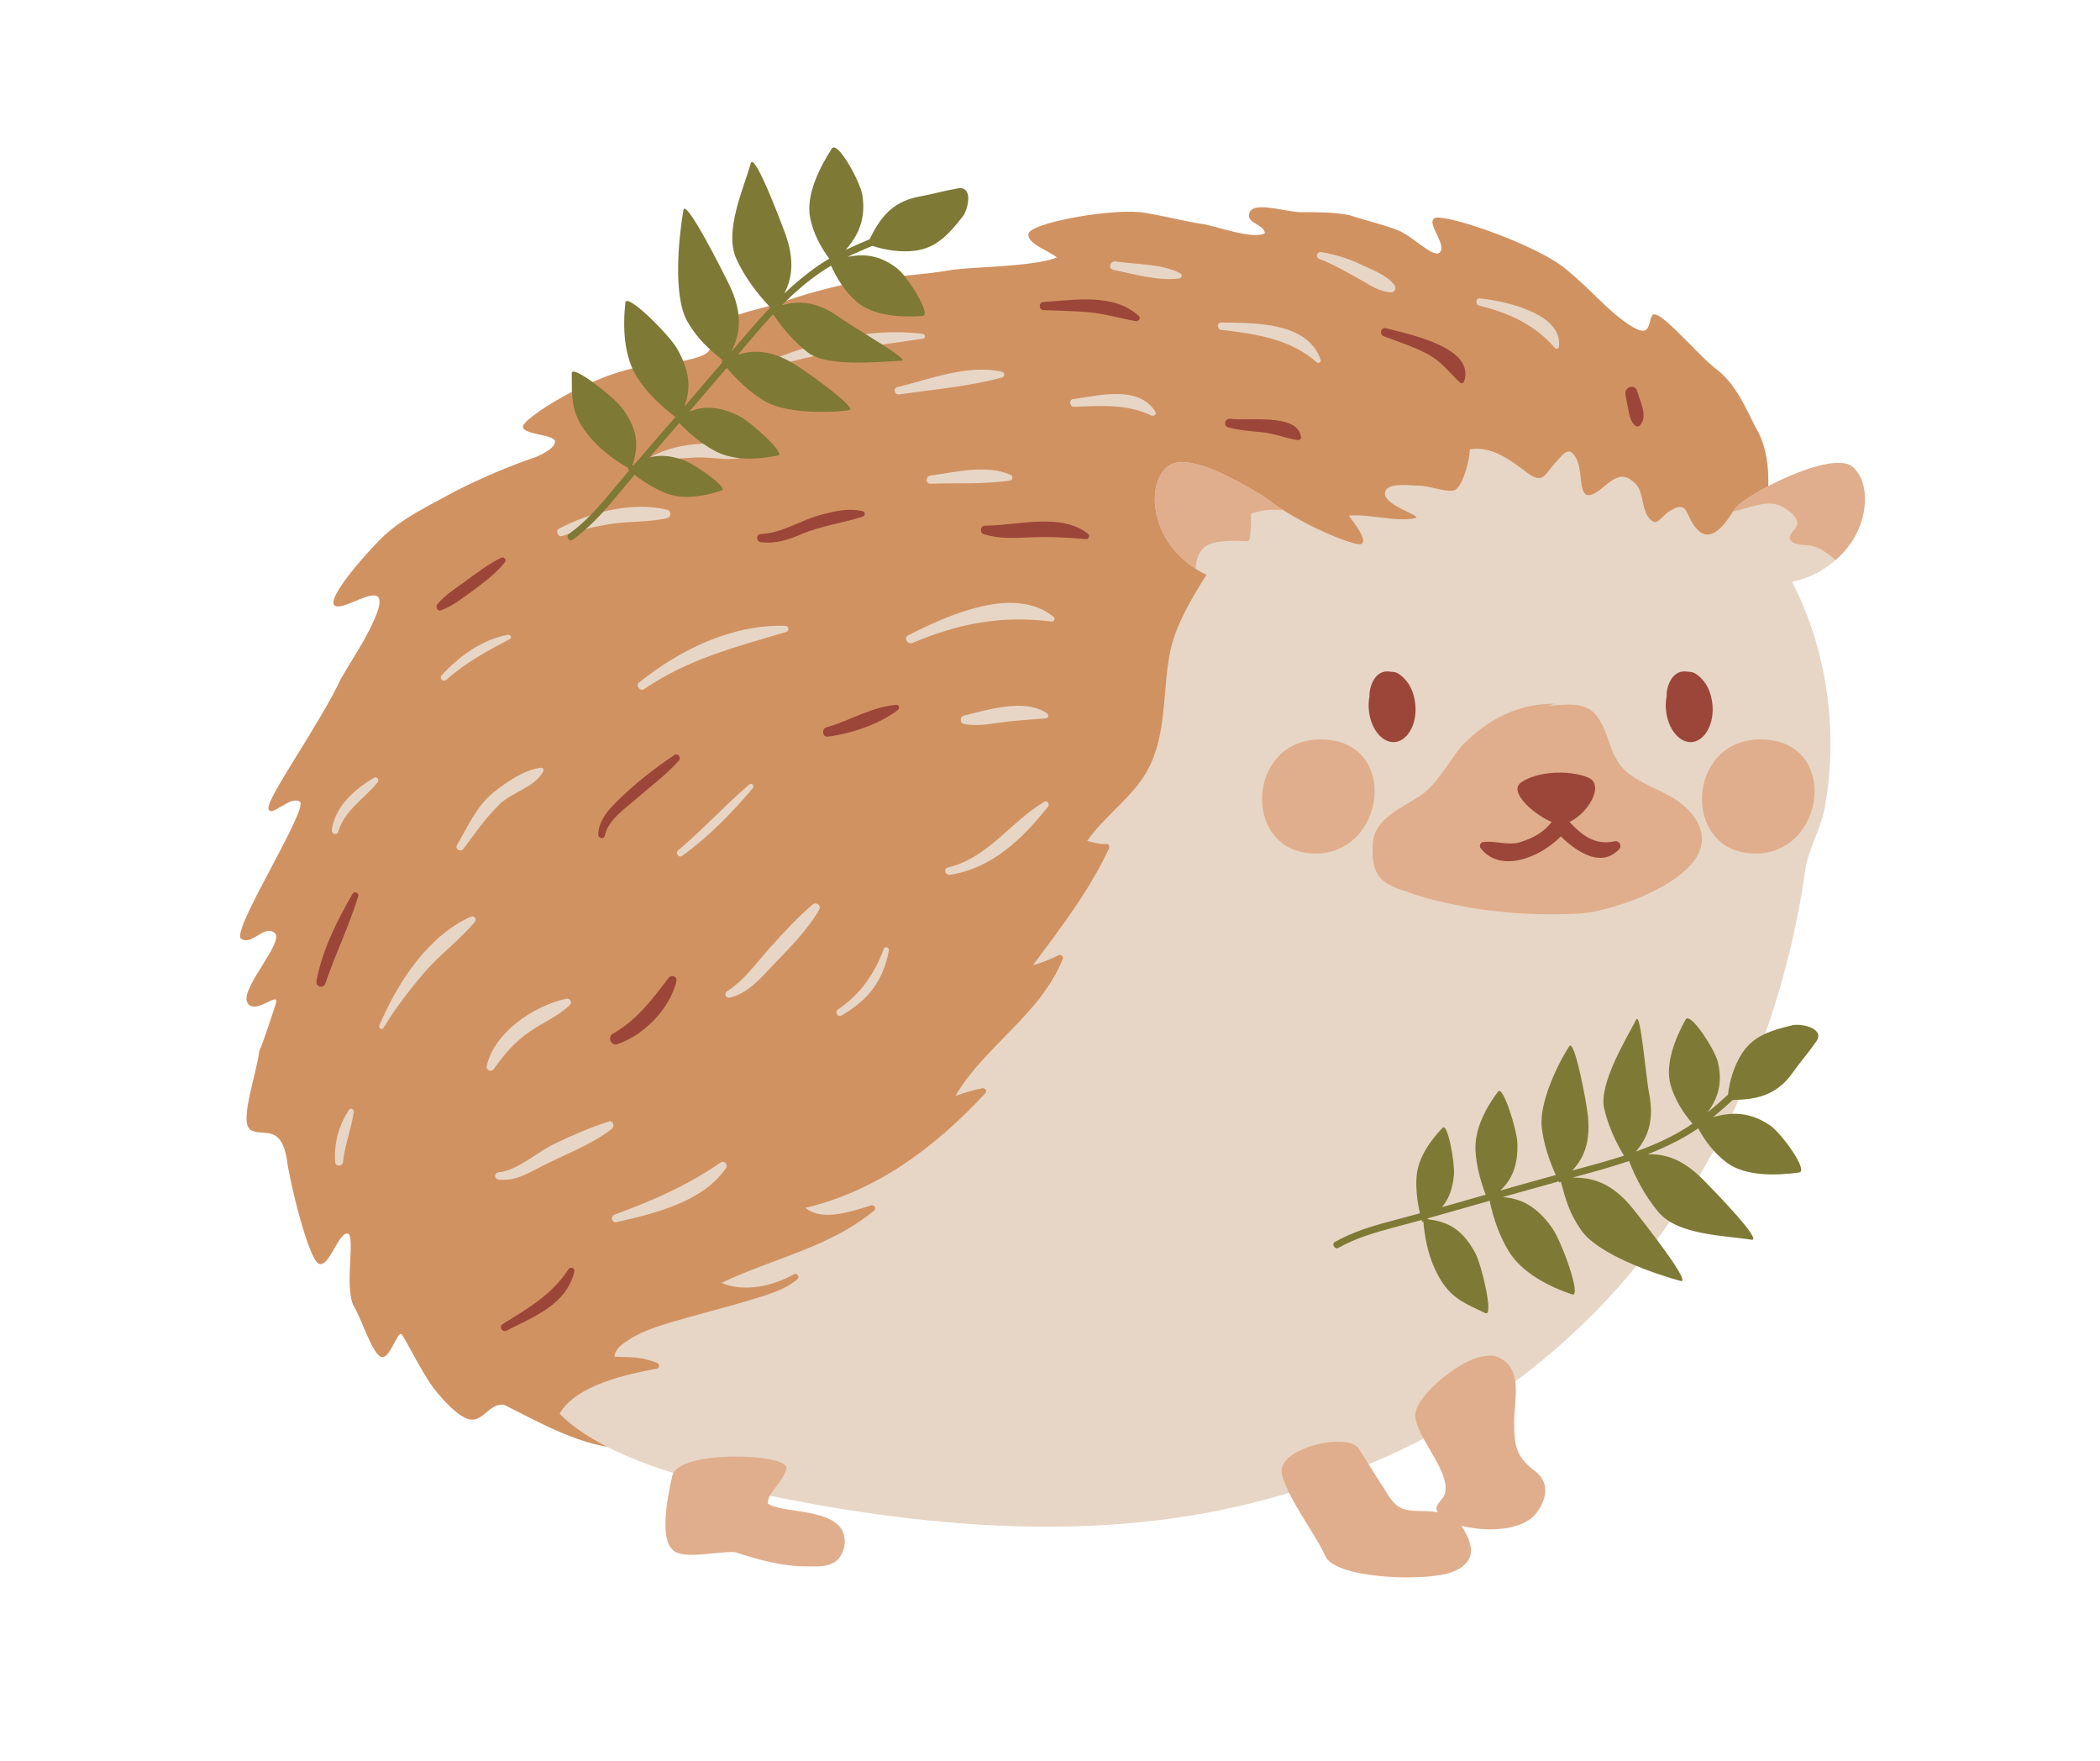 <svg xmlns="http://www.w3.org/2000/svg" xmlns:xlink="http://www.w3.org/1999/xlink" width="940" zoomAndPan="magnify" viewBox="0 0 705 591" height="788" preserveAspectRatio="xMidYMid meet" version="1.0"><path fill="#d19262" d="M 589.336 143.363 C 585.27 135.23 582.219 128.117 575.102 123.039 C 569.004 117.957 556.801 103.391 554.77 105.762 C 552.734 108.133 555.445 116.262 542.566 105.762 C 536.465 100.68 530.367 93.566 523.25 88.488 C 511.047 80.355 484.273 71.551 481.562 73.242 C 478.852 74.938 485.289 81.371 483.594 84.422 C 481.898 87.469 474.445 79.34 469.359 77.309 C 464.277 75.277 459.191 74.258 453.09 72.227 C 448.008 71.211 442.926 71.211 436.824 71.211 C 431.738 71.211 421.234 67.484 419.539 71.211 C 417.844 74.938 424.621 75.277 424.621 78.324 C 420.555 80.355 409.371 76.293 404.289 75.277 C 397.172 74.258 390.051 72.227 382.934 71.211 C 370.734 70.195 346.332 74.938 345.316 78.324 C 344.297 81.711 352.773 84.422 354.805 86.453 C 346.672 89.504 328.031 89.504 319.895 90.52 C 308.711 92.551 298.543 92.551 287.359 94.582 C 278.211 96.617 270.074 98.648 261.941 101.695 C 254.824 103.73 236.184 107.793 236.523 111.859 C 236.859 115.926 247.027 119.648 216.188 123.039 C 199.984 124.816 174.84 140.652 175.516 143.363 C 176.195 146.07 186.637 145.824 186.34 148.344 C 186.16 149.855 184.16 151.617 179.582 153.523 C 170.434 156.574 161.281 160.637 153.148 164.703 C 143.996 169.785 134.848 173.848 127.73 180.961 C 122.645 186.043 109.086 201.285 112.477 203.316 C 115.867 205.352 130.777 193.156 126.711 205.352 C 123.66 213.48 118.578 220.594 114.512 227.707 C 107.395 242.949 89.43 268.016 90.109 271.406 C 90.785 274.793 97.227 267 100.617 269.031 C 104.004 271.066 77.23 312.73 80.957 315.102 C 84.688 317.473 88.414 310.359 92.141 313.07 C 95.871 315.777 80.617 331.699 82.992 336.441 C 85.363 341.184 94.047 332.172 92.586 336.848 C 91.125 341.523 88.074 350.668 87.059 352.703 C 86.043 360.832 80.281 376.414 84.008 379.121 C 87.734 381.832 94.242 376.801 96.277 388.992 C 97.293 397.125 103.668 422.82 107.055 424.176 C 110.445 425.531 113.496 414.012 116.543 414.012 C 119.594 414.012 115.527 430.949 118.578 438.062 C 121.629 443.145 124.68 453.645 127.73 455.34 C 130.777 457.031 133.457 446.25 134.848 447.887 C 136.234 449.523 141.965 461.434 146.031 466.516 C 148.504 469.605 153.301 475.031 157.086 476.273 C 162.07 477.906 164.484 470.363 169.426 471.602 C 181.746 477.762 195.598 485.777 209.719 486.211 C 226.105 486.719 240.961 476.551 256.809 473.723 C 264.652 472.32 274.148 473.684 281.344 469.672 C 295.227 461.93 308.281 444.289 319.859 433.266 C 330.855 422.793 341.793 412.262 352.699 401.699 C 374.559 380.539 396.484 359.453 418.551 338.516 C 460.543 298.684 502.262 258.57 544.234 218.723 C 552.625 210.758 560.691 201.914 569.621 194.543 C 569.637 194.527 587.301 179.941 587.301 179.941 C 587.203 179.277 587.086 178.637 586.98 177.984 L 592.387 172.832 C 594.422 163.688 594.422 151.492 589.336 143.363 Z M 589.336 143.363 " fill-opacity="1" fill-rule="nonzero"/><path fill="#e7d6c6" d="M 622.77 179.945 C 618.641 187.508 610.324 193.645 601.602 195.289 C 613.109 217.301 617.094 244.578 612.887 269.371 C 611.969 276.484 608.289 282.582 606.461 289.695 C 604.609 297.824 590.355 459.75 423.422 503.688 C 362.887 519.645 297.203 511.594 235.566 497.004 C 225.195 494.543 200.266 487.164 187.859 474.504 C 193.516 464.707 211 461.172 220.52 459.363 C 221.617 459.16 221.375 457.738 220.52 457.41 C 218.281 456.559 216.023 455.926 213.645 455.684 C 212.262 455.543 206.305 455.359 206.305 455.379 C 206.305 452.898 209.051 450.988 210.879 449.809 C 216.797 445.988 224.141 444.141 230.828 442.23 C 238.395 440.055 246.039 438.184 253.543 435.848 C 258.383 434.344 263.875 432.719 267.738 429.305 C 268.633 428.512 267.492 427.148 266.52 427.695 C 259.562 431.641 249.883 433.855 242.238 430.602 C 259.32 422.352 278.641 418.715 293.504 406.254 C 294.297 405.605 293.441 404.281 292.508 404.566 C 286.203 406.457 276.137 410.195 270.383 405.422 C 294.645 399.629 313.941 384.996 330.777 366.969 C 331.512 366.195 330.777 365.078 329.801 365.262 C 326.691 365.871 323.723 366.805 320.754 367.82 C 330.738 350.871 349.305 340.566 356.809 321.809 C 357.172 320.891 356.016 320.324 355.305 320.648 C 352.496 322.031 349.711 323.168 346.781 323.961 C 356.098 311.441 365.676 299.023 372.305 284.797 C 372.586 284.164 372.262 283.172 371.41 283.25 C 369.172 283.477 367.117 282.742 365.004 282.234 C 370.148 274.816 377.59 269.492 382.898 262.215 C 389.383 253.355 390.219 243.07 391.152 232.461 C 391.703 226.16 392.148 219.699 394.223 213.684 C 396.117 208.133 399.004 202.91 401.953 197.871 C 402.949 196.184 404.004 194.578 405.043 192.93 C 399.125 190.105 393.961 185.391 390.992 179.941 C 386.922 172.828 385.906 161.652 392.008 156.57 C 398.109 151.836 412.73 159.699 423.934 166.387 C 436.602 176.406 454.863 183.277 456.816 182.645 C 459.703 181.73 454.191 175.105 452.852 173.074 C 459.621 172.402 469.605 175.43 475.219 173.848 C 477.598 173.176 464.949 169.781 464.949 165.715 C 464.949 161.652 473.086 163.012 476.48 163.012 C 479.875 163.012 486.648 165.715 488.68 164.355 C 491.387 162.32 493.418 154.191 493.418 150.82 C 500.883 149.457 507.652 154.883 513.082 158.949 C 517.82 162.32 518.512 159.617 521.891 155.555 C 524.613 152.852 526.648 148.785 529.352 154.191 C 532.055 160.289 528.68 171.812 538.848 163.012 C 542.223 160.289 544.949 158.258 549.016 162.32 C 551.719 165.047 551.051 169.781 553.082 173.176 C 556.457 177.91 557.148 173.176 561.219 171.145 C 565.957 168.418 565.957 171.812 567.988 175.207 C 573.418 184.68 579.172 175.879 582.223 171.051 C 585.273 166.223 614.617 151.023 621.754 156.57 C 627.852 161.652 626.836 172.832 622.77 179.945 Z M 622.77 179.945 " fill-opacity="1" fill-rule="nonzero"/><path fill="#e0ae8c" d="M 621.75 156.574 C 614.613 151.023 585.27 166.227 582.219 171.055 C 582.082 171.27 581.938 171.5 581.793 171.727 C 586.844 170.605 592.766 167.801 597.309 169.617 C 599.566 170.523 604.945 173.926 602.949 177.023 C 602.426 177.832 601.523 178.602 601.121 179.441 C 599.426 182.973 606.129 182.934 607.555 183.094 C 609.902 183.363 612.363 184.957 614.219 186.32 C 614.945 186.848 615.578 187.414 616.176 187.996 C 618.863 185.648 621.145 182.914 622.766 179.945 C 626.836 172.832 627.852 161.652 621.75 156.574 Z M 621.75 156.574 " fill-opacity="1" fill-rule="nonzero"/><path fill="#e0ae8c" d="M 401.418 190.887 C 401.551 186.824 403.078 183.102 407.742 182.109 C 410.551 181.516 413.387 181.496 416.242 181.562 C 419.262 181.629 419.445 182.309 419.727 179.297 C 419.918 177.215 420.152 175.254 419.875 173.176 C 419.816 172.719 420.234 172.324 420.621 172.195 C 424.031 171.059 427.434 170.961 430.844 171.246 C 428.449 169.734 426.105 168.113 423.93 166.395 C 412.723 159.707 398.102 151.84 392.004 156.578 C 385.902 161.656 386.918 172.836 390.984 179.949 C 393.328 184.242 397.051 188.07 401.418 190.887 Z M 401.418 190.887 " fill-opacity="1" fill-rule="nonzero"/><path fill="#9c4639" d="M 559.5 233.777 C 559.508 233.383 559.516 232.988 559.523 232.594 C 559.707 230.984 560.148 229.57 560.844 228.344 C 562.082 226.176 563.785 225.301 565.641 225.359 C 565.512 225.344 565.383 225.328 565.258 225.312 C 565.418 225.32 565.578 225.348 565.738 225.359 C 565.918 225.367 566.102 225.391 566.285 225.418 C 566.789 225.465 567.293 225.5 567.816 225.574 C 569.254 225.77 570.953 227.367 572.043 228.723 C 574.25 231.469 575.324 235.926 574.875 239.949 C 574.312 245.031 571.418 248.824 567.934 249.074 C 565.168 249.273 562.398 247.227 560.75 243.77 C 559.91 242 559.41 240.059 559.258 237.949 C 559.148 236.43 559.25 235.062 559.5 233.777 Z M 559.5 233.777 " fill-opacity="1" fill-rule="nonzero"/><path fill="#9c4639" d="M 459.75 233.781 C 459.758 233.387 459.766 232.992 459.773 232.598 C 459.957 230.988 460.398 229.57 461.094 228.344 C 462.332 226.176 464.035 225.305 465.891 225.359 C 465.762 225.344 465.633 225.328 465.504 225.312 C 465.664 225.32 465.828 225.348 465.988 225.359 C 466.168 225.367 466.352 225.391 466.535 225.418 C 467.039 225.465 467.543 225.504 468.066 225.574 C 469.504 225.77 471.203 227.367 472.293 228.723 C 474.5 231.469 475.574 235.926 475.125 239.953 C 474.559 245.031 471.668 248.824 468.184 249.074 C 465.418 249.273 462.648 247.227 461 243.773 C 460.16 242 459.66 240.059 459.508 237.949 C 459.395 236.43 459.496 235.062 459.75 233.781 Z M 459.75 233.781 " fill-opacity="1" fill-rule="nonzero"/><path fill="#e0ae8c" d="M 430.383 494.973 C 432.762 503.777 441.887 515.203 444.938 522.316 C 447.988 529.43 475.121 530.879 485.965 528.164 C 492.742 526.133 496.133 522.07 492.066 514.617 C 489.355 508.52 483.93 507.164 477.152 507.164 C 469.695 507.164 468.344 505.809 464.273 499.035 C 461.562 494.969 459.867 491.988 456.141 486.23 C 452.414 480.469 428.004 486.164 430.383 494.973 Z M 430.383 494.973 " fill-opacity="1" fill-rule="nonzero"/><path fill="#e0ae8c" d="M 475.223 473.969 C 473.766 481.082 488.676 494.973 484.609 502.422 C 482.578 505.133 481.219 505.812 483.254 508.52 C 485.289 511.23 489.355 511.91 492.746 512.586 C 499.523 513.941 511.047 513.941 515.789 507.844 C 519.855 502.422 519.855 497.004 515.113 493.617 C 509.012 488.875 508.336 485.488 508.336 477.355 C 508.336 469.227 511.387 459.742 503.25 455.68 C 495.117 451.613 476.684 466.855 475.223 473.969 Z M 475.223 473.969 " fill-opacity="1" fill-rule="nonzero"/><path fill="#e0ae8c" d="M 225.719 495.281 C 223.645 504.117 221.77 516.133 225.676 520.035 C 228.801 523.941 242.34 520.27 247.027 521.051 C 254.059 523.395 262.602 525.746 270.414 525.746 C 275.883 525.746 281.957 526.504 283.52 518.699 C 285.082 505.426 263.211 508.551 257.742 504.648 C 257.742 500.742 262.652 498.016 263.992 492.938 C 265.332 487.855 227.793 486.445 225.719 495.281 Z M 225.719 495.281 " fill-opacity="1" fill-rule="nonzero"/><path fill="#e7d6c6" d="M 496.488 102.531 C 506.566 105.082 515.188 108.871 522.012 116.816 C 522.371 117.234 523.246 117.047 523.328 116.469 C 524.922 105.098 504.66 100.941 496.809 100.141 C 495.426 100 495.184 102.199 496.488 102.531 Z M 496.488 102.531 " fill-opacity="1" fill-rule="nonzero"/><path fill="#e7d6c6" d="M 442.945 86.926 C 447.594 88.695 451.941 91.25 456.285 93.645 C 459.711 95.531 462.996 97.934 466.984 98.117 C 468.418 98.18 468.801 96.488 468.047 95.555 C 465.363 92.23 460.832 90.664 457.055 88.855 C 452.734 86.785 448.301 85.434 443.578 84.629 C 442.062 84.367 441.504 86.375 442.945 86.926 Z M 442.945 86.926 " fill-opacity="1" fill-rule="nonzero"/><path fill="#e7d6c6" d="M 410.047 110.727 C 421.578 112.066 432.965 113.676 442.012 121.578 C 442.578 122.074 443.645 121.613 443.363 120.789 C 439.012 107.961 421.031 108.414 410.047 108.25 C 408.414 108.227 408.504 110.547 410.047 110.727 Z M 410.047 110.727 " fill-opacity="1" fill-rule="nonzero"/><path fill="#e7d6c6" d="M 373.738 90.566 C 380.703 92.008 388.668 94.355 395.816 93.48 C 396.641 93.379 397.195 92.215 396.285 91.75 C 389.852 88.453 381.531 88.793 374.512 87.762 C 372.703 87.5 371.867 90.176 373.738 90.566 Z M 373.738 90.566 " fill-opacity="1" fill-rule="nonzero"/><path fill="#e7d6c6" d="M 301.93 132.383 C 313.281 130.734 325.371 129.719 336.426 126.688 C 337.332 126.441 337.383 125.027 336.426 124.805 C 324.953 122.156 312.32 127.25 301.258 129.949 C 299.637 130.348 300.367 132.613 301.93 132.383 Z M 301.93 132.383 " fill-opacity="1" fill-rule="nonzero"/><path fill="#e7d6c6" d="M 256.453 124.027 C 274.098 118.199 291.703 116.441 309.945 113.656 C 310.934 113.504 310.547 112.172 309.727 112.062 C 291.352 109.711 272.73 115.055 255.906 122.051 C 254.727 122.543 255.164 124.449 256.453 124.027 Z M 256.453 124.027 " fill-opacity="1" fill-rule="nonzero"/><path fill="#e7d6c6" d="M 312.438 162.355 C 321.195 162.051 330.496 162.625 339.141 161.262 C 339.969 161.133 340.145 159.773 339.379 159.434 C 331.07 155.758 321.082 158.477 312.441 159.594 C 310.73 159.816 310.609 162.422 312.438 162.355 Z M 312.438 162.355 " fill-opacity="1" fill-rule="nonzero"/><path fill="#e7d6c6" d="M 360.566 136.543 C 369.336 136.215 378.375 135.508 386.512 139.465 C 387.336 139.867 388.41 139.012 387.848 138.129 C 382.168 129.215 368.805 132.77 360.219 133.969 C 358.742 134.176 359.113 136.598 360.566 136.543 Z M 360.566 136.543 " fill-opacity="1" fill-rule="nonzero"/><path fill="#e0ae8c" d="M 522.32 236.176 C 509.906 236.176 499.977 240.918 490.668 250.402 C 485.703 256.5 482.602 263.273 476.395 267.34 C 470.188 271.406 461.5 274.793 460.879 282.922 C 460.258 293.082 462.742 296.473 472.051 299.18 C 478.879 301.891 486.328 303.246 493.152 304.602 C 505.566 306.633 517.355 307.312 530.391 306.633 C 542.043 306.027 585.07 291.797 567.008 272.082 C 561.359 265.918 552.77 264.48 546.461 259.391 C 539.828 254.047 540.695 245.465 535.387 239.539 C 531.547 235.258 524.746 236.699 519.824 236.852 C 520.602 236.645 521.523 236.176 522.32 236.176 Z M 522.32 236.176 " fill-opacity="1" fill-rule="nonzero"/><path fill="#e7d6c6" d="M 188.758 179.898 C 194.414 177.965 200.199 176.551 206.121 175.723 C 212.035 174.898 218.238 175.297 224.023 173.871 C 225.383 173.535 225.398 171.441 224.023 171.113 C 212.008 168.246 198.395 171.906 187.711 177.414 C 186.348 178.121 187.297 180.398 188.758 179.898 Z M 188.758 179.898 " fill-opacity="1" fill-rule="nonzero"/><path fill="#e7d6c6" d="M 218.523 155.98 C 223.391 154.199 228.602 153.746 233.75 153.543 C 238.586 153.352 243.523 154.594 248.305 153.789 C 249.227 153.633 249.152 152.438 248.539 152.004 C 240.805 146.535 225.156 149.113 217.645 153.891 C 216.59 154.559 217.258 156.445 218.523 155.98 Z M 218.523 155.98 " fill-opacity="1" fill-rule="nonzero"/><path fill="#e7d6c6" d="M 216.219 231.293 C 231.074 221.203 246.973 217.109 263.914 212.121 C 265.062 211.785 264.82 210.098 263.637 210.062 C 245.562 209.543 228.367 218.066 214.516 229.086 C 213.266 230.078 214.906 232.184 216.219 231.293 Z M 216.219 231.293 " fill-opacity="1" fill-rule="nonzero"/><path fill="#e7d6c6" d="M 149.871 228.16 C 156.23 222.422 163.648 218.469 171.168 214.496 C 172 214.055 171.395 212.906 170.562 213.062 C 161.664 214.73 154.402 220.137 148.289 226.578 C 147.289 227.629 148.805 229.125 149.871 228.16 Z M 149.871 228.16 " fill-opacity="1" fill-rule="nonzero"/><path fill="#e7d6c6" d="M 155.574 284.902 C 159.375 279.805 163.031 274.535 167.586 270.07 C 171.953 265.785 179.32 264.445 182.359 258.965 C 182.641 258.457 182.297 257.586 181.617 257.676 C 175.941 258.402 170.297 262.359 165.859 265.816 C 160.172 270.246 156.941 277.586 153.438 283.652 C 152.613 285.066 154.641 286.148 155.574 284.902 Z M 155.574 284.902 " fill-opacity="1" fill-rule="nonzero"/><path fill="#e7d6c6" d="M 113.559 279.152 C 115.652 272 122.25 268.125 126.742 262.625 C 127.426 261.789 126.566 260.434 125.531 261.055 C 118.98 264.988 112.535 270.602 111.398 278.559 C 111.199 279.949 113.141 280.578 113.559 279.152 Z M 113.559 279.152 " fill-opacity="1" fill-rule="nonzero"/><path fill="#e7d6c6" d="M 128.766 344.98 C 132.797 338.352 137.477 332.215 142.531 326.336 C 147.727 320.293 154.285 315.574 159.363 309.457 C 160.195 308.457 159.18 307.168 158.008 307.699 C 143.426 314.301 133.391 330.004 127.371 344.164 C 126.969 345.098 128.207 345.898 128.766 344.98 Z M 128.766 344.98 " fill-opacity="1" fill-rule="nonzero"/><path fill="#e7d6c6" d="M 165.801 358.781 C 169.266 353.844 172.859 349.664 177.871 346.227 C 182.32 343.176 187.379 341.082 191.324 337.332 C 192.285 336.418 191.277 334.965 190.094 335.223 C 179.25 337.586 166.004 346.391 163.41 357.77 C 163.066 359.266 164.957 359.988 165.801 358.781 Z M 165.801 358.781 " fill-opacity="1" fill-rule="nonzero"/><path fill="#e7d6c6" d="M 167.383 395.918 C 172.863 396.535 177.008 393.977 181.719 391.539 C 189.672 387.426 198.219 384.438 205.352 378.941 C 206.477 378.07 205.898 375.945 204.305 376.457 C 197.984 378.492 192.016 381.098 186.035 383.961 C 180.305 386.703 173.773 392.871 167.383 393.488 C 165.809 393.641 165.828 395.746 167.383 395.918 Z M 167.383 395.918 " fill-opacity="1" fill-rule="nonzero"/><path fill="#e7d6c6" d="M 207.047 410.195 C 219.801 407.27 235.973 403.477 243.777 391.988 C 244.516 390.902 243.039 389.406 241.949 390.164 C 230.953 397.844 218.906 403.059 206.348 407.668 C 204.777 408.246 205.379 410.578 207.047 410.195 Z M 207.047 410.195 " fill-opacity="1" fill-rule="nonzero"/><path fill="#e7d6c6" d="M 115.168 389.961 C 115.73 384.266 117.988 378.926 118.75 373.258 C 118.879 372.297 117.723 371.695 117.141 372.578 C 113.652 377.848 112.152 383.66 112.5 389.961 C 112.594 391.703 115 391.652 115.168 389.961 Z M 115.168 389.961 " fill-opacity="1" fill-rule="nonzero"/><path fill="#e7d6c6" d="M 244.969 334.855 C 251.129 333.375 255.129 328.582 259.344 324.133 C 264.977 318.188 270.918 312.477 275.02 305.309 C 275.848 303.863 273.996 302.602 272.809 303.605 C 267.785 307.875 263.328 312.746 258.902 317.625 C 254.316 322.68 249.922 329.066 244.066 332.727 C 242.938 333.43 243.668 335.168 244.969 334.855 Z M 244.969 334.855 " fill-opacity="1" fill-rule="nonzero"/><path fill="#e7d6c6" d="M 282.527 340.836 C 291.496 335.625 296.457 329.289 298.398 319.066 C 298.617 317.914 297.059 317.492 296.652 318.586 C 293.555 326.988 288.789 333.77 281.348 338.82 C 280.113 339.656 281.211 341.602 282.527 340.836 Z M 282.527 340.836 " fill-opacity="1" fill-rule="nonzero"/><path fill="#e7d6c6" d="M 228.965 287.297 C 238.062 280.688 245.465 273.082 252.719 264.559 C 253.438 263.715 252.348 262.621 251.504 263.344 C 243.234 270.434 235.906 278.492 227.578 285.5 C 226.59 286.332 227.914 288.059 228.965 287.297 Z M 228.965 287.297 " fill-opacity="1" fill-rule="nonzero"/><path fill="#e7d6c6" d="M 306.406 215.77 C 321.934 209.215 336.363 206.488 353.109 208.629 C 353.879 208.723 354.332 207.559 353.75 207.082 C 340.453 196.195 317.949 206.652 304.918 213.223 C 303.176 214.098 304.703 216.488 306.406 215.77 Z M 306.406 215.77 " fill-opacity="1" fill-rule="nonzero"/><path fill="#e7d6c6" d="M 323.578 242.996 C 327.379 243.711 331.078 243.199 334.875 242.641 C 340.289 241.844 345.637 241.566 351.078 241.121 C 351.98 241.051 352.242 240 351.523 239.48 C 344.262 234.254 331.461 238.266 323.578 240.195 C 322.23 240.523 322.141 242.727 323.578 242.996 Z M 323.578 242.996 " fill-opacity="1" fill-rule="nonzero"/><path fill="#e7d6c6" d="M 318.875 293.621 C 332.992 291.48 343.121 281.648 351.816 270.789 C 352.523 269.91 351.637 268.492 350.547 269.145 C 338.945 276.086 331.805 287.875 318.203 291.188 C 316.586 291.582 317.309 293.859 318.875 293.621 Z M 318.875 293.621 " fill-opacity="1" fill-rule="nonzero"/><path fill="#9c4639" d="M 464.582 112.875 C 469.461 114.711 474.391 116.309 479.035 118.715 C 483.852 121.211 486.312 124.812 490.105 128.387 C 490.59 128.844 491.336 128.625 491.539 128.008 C 495.402 116.348 472.277 112.094 465.328 110.164 C 463.551 109.672 462.914 112.25 464.582 112.875 Z M 464.582 112.875 " fill-opacity="1" fill-rule="nonzero"/><path fill="#9c4639" d="M 412.359 143.453 C 415.992 144.449 419.91 144.711 423.645 145.07 C 427.875 145.48 431.688 147.188 435.805 147.727 C 436.293 147.789 436.84 147.23 436.781 146.75 C 435.793 138.473 418.586 141.434 413.156 140.562 C 411.289 140.262 410.453 142.93 412.359 143.453 Z M 412.359 143.453 " fill-opacity="1" fill-rule="nonzero"/><path fill="#9c4639" d="M 545.672 132.387 C 545.988 134.367 546.445 136.312 546.809 138.281 C 547.105 139.871 547.641 141.695 548.875 142.816 C 549.332 143.23 550.039 143.273 550.492 142.816 C 553.434 139.828 550.516 134.598 549.625 131.301 C 548.922 128.691 545.27 129.844 545.672 132.387 Z M 545.672 132.387 " fill-opacity="1" fill-rule="nonzero"/><path fill="#9c4639" d="M 330.348 179.336 C 335.438 180.879 340.484 180.605 345.746 180.363 C 352.141 180.07 358.262 180.406 364.633 180.945 C 365.473 181.016 366.008 179.781 365.34 179.238 C 356.32 171.898 341.422 176.449 330.742 176.438 C 329.047 176.438 328.766 178.855 330.348 179.336 Z M 330.348 179.336 " fill-opacity="1" fill-rule="nonzero"/><path fill="#9c4639" d="M 255.5 182.004 C 260.398 182.57 264.512 181.227 269.004 179.316 C 275.605 176.504 282.832 175.582 289.645 173.41 C 290.504 173.137 290.605 171.797 289.645 171.574 C 284.777 170.441 280.445 171.543 275.684 172.77 C 268.852 174.527 262.637 178.926 255.5 179.238 C 253.684 179.32 253.766 181.805 255.5 182.004 Z M 255.5 182.004 " fill-opacity="1" fill-rule="nonzero"/><path fill="#9c4639" d="M 277.867 247.254 C 285.816 246.227 294.91 243.184 301.395 238.355 C 302.078 237.848 301.961 236.504 300.914 236.578 C 292.832 237.164 285.188 241.941 277.441 244.121 C 275.766 244.594 276.039 247.492 277.867 247.254 Z M 277.867 247.254 " fill-opacity="1" fill-rule="nonzero"/><path fill="#9c4639" d="M 203.031 280.512 C 204.109 275.188 210.156 271.152 214.039 267.75 C 218.734 263.637 223.73 260.031 227.891 255.324 C 228.762 254.34 227.621 252.613 226.418 253.418 C 220.137 257.617 214.133 262.246 208.672 267.48 C 205.043 270.965 200.91 274.883 200.832 280.211 C 200.812 281.457 202.777 281.766 203.031 280.512 Z M 203.031 280.512 " fill-opacity="1" fill-rule="nonzero"/><path fill="#9c4639" d="M 207.211 350.496 C 216.16 347.492 224.844 338.645 227.078 329.375 C 227.488 327.676 225.383 326.988 224.422 328.254 C 218.906 335.531 213.824 342.367 205.723 346.969 C 203.844 348.035 205.109 351.203 207.211 350.496 Z M 207.211 350.496 " fill-opacity="1" fill-rule="nonzero"/><path fill="#9c4639" d="M 170.062 446.625 C 179.234 441.918 190.117 437.93 192.816 426.832 C 193.109 425.629 191.516 424.984 190.855 426.004 C 185.289 434.582 177.262 439.152 168.766 444.406 C 167.352 445.281 168.594 447.383 170.062 446.625 Z M 170.062 446.625 " fill-opacity="1" fill-rule="nonzero"/><path fill="#9c4639" d="M 109.227 330.078 C 112.602 320.219 117.211 310.777 120.266 300.812 C 120.617 299.664 118.938 298.984 118.352 300.008 C 113.059 309.191 108.23 318.766 106.238 329.254 C 105.867 331.211 108.574 331.977 109.227 330.078 Z M 109.227 330.078 " fill-opacity="1" fill-rule="nonzero"/><path fill="#9c4639" d="M 148.055 204.852 C 151.93 203.426 155.309 200.742 158.621 198.324 C 162.469 195.508 166.445 192.512 169.445 188.781 C 170.156 187.895 169.293 186.699 168.234 187.211 C 164.066 189.219 160.316 192.133 156.586 194.84 C 153.262 197.258 149.508 199.617 146.852 202.777 C 146.129 203.637 146.781 205.316 148.055 204.852 Z M 148.055 204.852 " fill-opacity="1" fill-rule="nonzero"/><path fill="#9c4639" d="M 350.398 104.094 C 355.34 104.305 360.281 104.359 365.211 104.773 C 370.715 105.238 375.898 106.82 381.301 107.789 C 382.254 107.961 383.168 106.801 382.32 106.035 C 373.742 98.289 360.934 100.73 350.398 101.332 C 348.621 101.434 348.609 104.02 350.398 104.094 Z M 350.398 104.094 " fill-opacity="1" fill-rule="nonzero"/><path fill="#9c4639" d="M 533.191 261 C 539.828 263.781 530.828 276.582 523.793 276.582 C 518.871 276.582 505.492 266.418 510.578 262.691 C 515.66 258.965 526.551 258.215 533.191 261 Z M 533.191 261 " fill-opacity="1" fill-rule="nonzero"/><path fill="#9c4639" d="M 542.008 282.375 C 534.812 283.996 530.215 279.559 525.758 274.621 C 524.492 273.227 522.348 273.773 521.402 275.184 C 518.758 279.125 514.691 281.363 510.227 282.695 C 506.094 283.93 502.012 282.027 497.785 282.652 C 496.996 282.77 496.527 283.945 497 284.574 C 504.352 294.426 520.746 286.18 526.188 277.98 C 524.738 278.168 523.285 278.355 521.832 278.539 C 526.906 284.102 536.703 292.371 543.562 285.043 C 544.672 283.852 543.57 282.023 542.008 282.375 Z M 542.008 282.375 " fill-opacity="1" fill-rule="nonzero"/><path fill="#e0ae8c" d="M 443.375 248.184 C 418.578 248.184 416.883 284.895 440.074 286.441 C 465.301 288.129 470.512 248.184 443.375 248.184 Z M 443.375 248.184 " fill-opacity="1" fill-rule="nonzero"/><path fill="#e0ae8c" d="M 591.07 248.184 C 566.273 248.184 564.578 284.895 587.766 286.441 C 613 288.129 618.207 248.184 591.07 248.184 Z M 591.07 248.184 " fill-opacity="1" fill-rule="nonzero"/><path fill="#7e7935" d="M 495.27 420.582 C 490.324 411.301 484.582 409.934 479.086 409.184 C 479.281 409.062 479.477 408.941 479.672 408.82 C 482.371 408.07 485.066 407.312 487.762 406.547 C 491.875 405.371 495.988 404.199 500.098 403.031 C 501.242 408.547 503.246 414.574 506.367 419.75 C 511.023 427.48 520.43 431.98 527.836 434.492 C 531.07 435.406 524.266 416.699 521.129 412.238 C 515.402 404.09 509.82 402.23 504.473 401.789 C 510.75 400.008 517.035 398.25 523.328 396.52 C 523.398 396.664 523.469 396.809 523.543 396.953 C 523.691 396.824 523.84 396.691 523.988 396.562 C 525.648 402.746 526.848 407.172 530.781 412.848 C 536.531 421.141 555.832 427.695 564.277 429.973 C 567.949 430.762 552.051 410.5 548.227 405.742 C 540.863 396.574 534.18 395.215 527.883 395.27 C 528.312 395.152 528.738 395.031 529.164 394.918 C 535.117 393.305 541.066 391.664 546.891 389.703 C 549.176 395.57 552.504 401.848 556.902 406.98 C 563.469 414.645 579.406 414.711 588.043 416.113 C 591.773 416.523 576.074 400.309 571.789 395.965 C 564.691 388.777 558.68 387.27 553.16 387.43 C 557.773 385.617 562.273 383.52 566.594 380.973 C 567.801 380.262 568.961 379.504 570.105 378.719 C 572.422 383.012 575.652 387.254 579.773 390.285 C 586.035 394.891 596.375 394.598 604.02 393.543 C 607.242 392.945 597.961 380.203 594.102 377.633 C 587.07 372.945 580.934 373.316 575.125 374.945 C 577.375 373.113 579.547 371.184 581.688 369.211 C 588.84 369.008 596.082 368.23 601.852 360.023 C 604.395 356.402 606.859 353.738 609.352 350.082 C 613.367 345.363 605.09 343.488 602.012 344.07 C 594.844 345.773 588.703 347.453 584.723 353.715 C 582.086 357.863 580.676 362.789 580.102 367.434 C 577.875 369.473 575.617 371.469 573.27 373.363 C 576.402 369.074 578.496 364.023 576.73 356.543 C 575.723 352.273 567.508 339.59 565.922 342.145 C 562.484 348.336 558.836 357.133 560.855 364.215 C 562.227 369.035 565.047 373.508 568.203 377.148 C 567.027 377.957 565.824 378.734 564.582 379.469 C 559.703 382.348 554.531 384.605 549.223 386.516 C 552.836 382.141 555.586 376.695 553.578 366.707 C 552.57 361.68 550.801 339.676 549.332 342.188 C 546.156 348.309 536.711 363.715 538.516 371.91 C 539.734 377.445 542.27 383.027 545.188 387.898 C 539.477 389.762 533.648 391.312 527.879 392.867 C 531.379 389.035 533.992 383.957 533.109 374.781 C 532.617 369.676 528.582 348.75 526.867 351.098 C 523.082 356.863 516.637 370.082 517.59 378.418 C 518.211 383.828 520.039 389.402 522.309 394.391 C 516.098 396.094 509.891 397.832 503.691 399.594 C 507.039 396.367 509.668 391.988 509.402 383.742 C 509.258 379.156 504.625 364.355 502.953 366.352 C 499.246 371.281 494.969 378.609 495.344 386.102 C 495.594 391.09 496.969 396.316 498.781 400.992 C 494.562 402.195 490.348 403.402 486.125 404.602 C 485.438 404.801 484.746 404.984 484.059 405.18 C 486.09 402.832 487.637 399.551 488.105 394.398 C 488.473 390.371 486.031 376.926 484.355 378.492 C 480.578 382.398 476.043 388.344 475.559 394.934 C 475.266 398.961 475.781 403.25 476.695 407.238 C 473.32 408.164 469.941 409.074 466.555 409.965 C 460.199 411.637 453.938 413.613 448.18 416.832 C 446.875 417.559 448.09 419.527 449.391 418.801 C 455.254 415.531 461.652 413.645 468.113 411.945 C 471.168 411.145 474.215 410.32 477.262 409.484 C 477.324 409.707 477.379 409.938 477.441 410.156 C 477.578 410.078 477.711 410 477.844 409.922 C 478.227 414.949 479.328 420.578 481.543 425.551 C 486.035 435.641 491.332 437.195 498.723 440.77 C 501.449 441.922 497.527 424.824 495.27 420.582 Z M 495.27 420.582 " fill-opacity="1" fill-rule="nonzero"/><path fill="#7e7935" d="M 208.797 136.902 C 215.125 145.305 213.934 151.082 212.293 156.379 C 212.484 156.25 212.68 156.125 212.871 156 C 214.691 153.871 216.516 151.75 218.352 149.637 C 221.156 146.41 223.957 143.18 226.754 139.949 C 222.238 136.582 217.621 132.219 214.242 127.203 C 209.203 119.719 209.102 109.297 209.949 101.523 C 210.488 98.211 224.574 112.281 227.293 117.008 C 232.262 125.637 231.59 131.48 229.73 136.512 C 233.996 131.578 238.246 126.629 242.477 121.66 C 242.379 121.531 242.273 121.406 242.172 121.281 C 242.352 121.203 242.531 121.121 242.711 121.043 C 237.809 116.922 234.301 113.969 230.816 108.004 C 225.727 99.289 227.945 79.039 229.449 70.426 C 230.285 66.77 241.938 89.734 244.637 95.203 C 249.836 105.754 248.242 112.379 245.535 118.062 C 245.82 117.723 246.109 117.387 246.395 117.047 C 250.375 112.34 254.375 107.641 258.617 103.195 C 254.262 98.645 249.977 92.98 247.18 86.824 C 243.012 77.641 249.688 63.176 252.062 54.762 C 253.27 51.207 261.34 72.281 263.465 77.996 C 266.98 87.465 265.805 93.547 263.328 98.48 C 266.922 95.066 270.727 91.875 274.863 89.043 C 276.016 88.25 277.191 87.516 278.387 86.812 C 275.473 82.902 272.996 78.184 271.992 73.164 C 270.461 65.547 275.094 56.305 279.285 49.824 C 281.188 47.156 288.816 60.953 289.52 65.531 C 290.797 73.883 287.867 79.289 283.934 83.859 C 286.547 82.594 289.215 81.441 291.906 80.34 C 295.117 73.949 298.883 67.715 308.762 65.961 C 313.121 65.188 316.578 64.078 320.949 63.367 C 326.926 61.727 325.125 70.02 323.297 72.555 C 318.723 78.332 314.605 83.184 307.246 84.141 C 302.367 84.773 297.305 83.969 292.852 82.523 C 290.062 83.68 287.297 84.883 284.59 86.207 C 289.801 85.18 295.266 85.418 301.305 90.18 C 304.75 92.895 312.777 105.699 309.789 106.055 C 302.723 106.551 293.207 106.137 287.633 101.316 C 283.844 98.035 280.98 93.59 279.016 89.191 C 277.785 89.918 276.57 90.676 275.383 91.492 C 270.711 94.695 266.477 98.426 262.5 102.426 C 267.996 101 274.098 100.812 282.301 106.852 C 286.438 109.891 305.641 120.793 302.738 121.062 C 295.848 121.352 277.883 123.395 271.215 118.301 C 266.711 114.855 262.723 110.195 259.539 105.496 C 255.434 109.883 251.562 114.504 247.715 119.074 C 252.672 117.523 258.379 117.305 266.324 121.98 C 270.746 124.586 288.016 137.086 285.16 137.652 C 278.332 138.645 263.621 138.891 256.469 134.504 C 251.824 131.656 247.543 127.645 243.98 123.477 C 239.809 128.387 235.609 133.273 231.395 138.141 C 235.73 136.473 240.816 135.945 248.176 139.668 C 252.273 141.742 263.738 152.195 261.223 152.859 C 255.184 154.133 246.73 154.914 240.098 151.406 C 235.68 149.066 231.523 145.613 228.047 141.996 C 225.176 145.309 222.301 148.621 219.426 151.93 C 218.953 152.473 218.496 153.016 218.027 153.559 C 221.016 152.711 224.645 152.699 229.516 154.453 C 233.324 155.82 244.48 163.719 242.355 164.574 C 237.215 166.344 229.906 167.941 223.727 165.59 C 219.949 164.156 216.277 161.875 213.047 159.359 C 210.781 162.027 208.527 164.703 206.289 167.395 C 202.086 172.441 197.645 177.277 192.297 181.137 C 191.082 182.008 189.809 180.078 191.02 179.203 C 196.465 175.273 200.879 170.277 205.148 165.141 C 207.168 162.715 209.203 160.301 211.25 157.895 C 211.074 157.746 210.891 157.598 210.719 157.445 C 210.844 157.359 210.973 157.27 211.098 157.184 C 206.699 154.711 202.062 151.332 198.488 147.227 C 191.238 138.891 192.066 133.438 191.949 125.234 C 192.062 122.285 205.906 133.062 208.797 136.902 Z M 208.797 136.902 " fill-opacity="1" fill-rule="nonzero"/></svg>